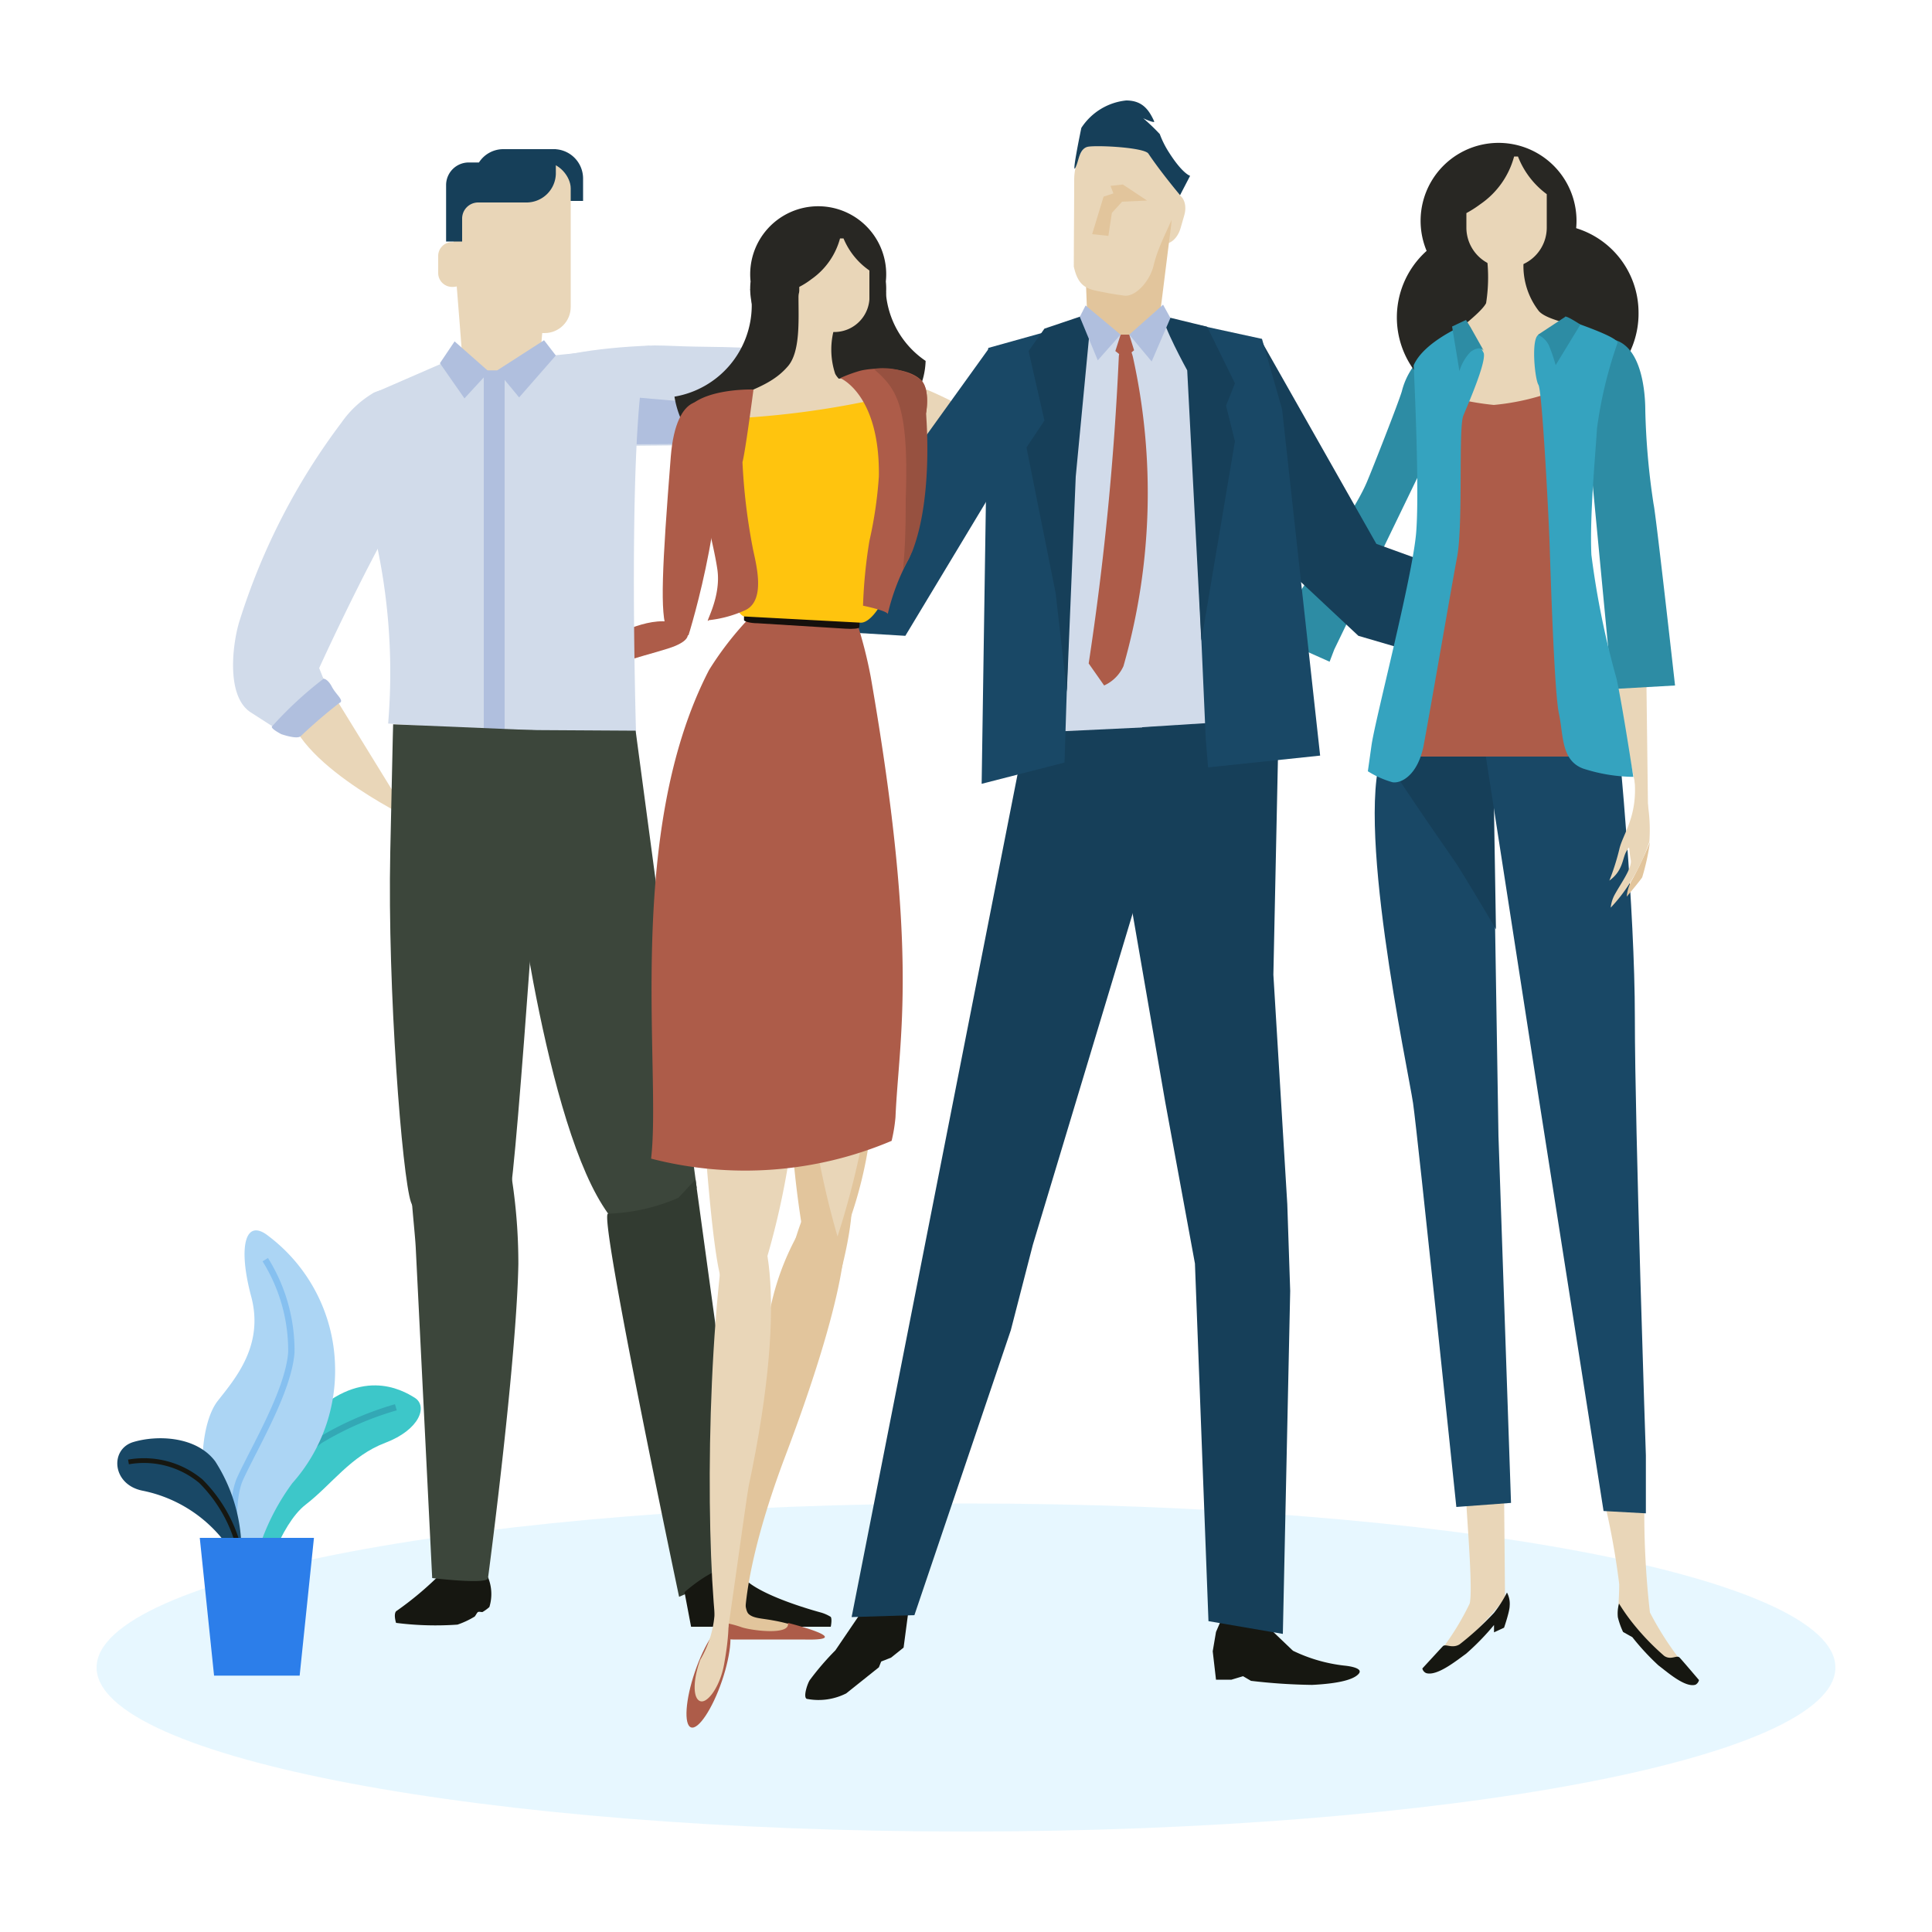 <svg xmlns="http://www.w3.org/2000/svg" viewBox="0 0 100 100"><title>join-us</title><g style="isolation:isolate"><rect width="100" height="100" style="fill:none"/><path d="M5,86.31C5,91,25.15,94.8,50,94.8S95,91,95,86.31s-20.15-8.49-45-8.49S5,81.62,5,86.31Z" style="fill:#d1f0ff;opacity:0.5;mix-blend-mode:multiply"/><path d="M13.6,82s.86-3.07,2.22-4.12,2.33-2.52,4.12-3.2,2.21-1.9,1.53-2.33-2.89-1.67-5.59,1.16-3.38,5-3.32,7.69S13.48,83.56,13.6,82Z" style="fill:#3dc7c9"/><path d="M20.49,72.84a16.43,16.43,0,0,0-3.94,1.72c-1.23.92-3.5,3.5-3.62,6" style="fill:none;stroke:#33a8b5;stroke-miterlimit:10;stroke-width:0.329px"/><path d="M12.86,83s-1.39-3.93-2-5.16-.49-4.18.41-5.33S13.68,69.64,13,67.1s-.33-4.1.9-3.12a8.68,8.68,0,0,1,3.44,6.64,8.76,8.76,0,0,1-2.21,6.15A11.77,11.77,0,0,0,12.86,83Z" style="fill:#acd5f4"/><path d="M12.43,82.06s-.73-3.93,0-5.53S14.93,72,15.08,70a8.87,8.87,0,0,0-1.35-4.8" style="fill:none;stroke:#86c0f0;stroke-miterlimit:10;stroke-width:0.329px"/><path d="M7.39,77.16c-1.6-.31-1.72-2.15-.49-2.52s3.26-.31,4.24,1a8.54,8.54,0,0,1,1.23,6.09c-.37,1.91,0-.74-.8-2A7.12,7.12,0,0,0,7.39,77.16Z" style="fill:#194866"/><path d="M6.65,75.67a4.6,4.6,0,0,1,3.75,1,7.53,7.53,0,0,1,2.16,4.51" style="fill:none;stroke:#161711;stroke-miterlimit:10;stroke-width:0.246px"/><polygon points="15.51 86.73 11.08 86.73 10.34 79.6 16.25 79.6 15.51 86.73" style="fill:#2c7eea"/><path d="M35.72,32.55s.17.6-3.06,1.58A67,67,0,0,1,25,35.79l6.75-2.85S34.52,32,35.72,32.55Z" style="fill:#e9d6b8"/><path d="M26,35.74c-1.72.59-2.27,1.86-2.87,2.34L22,38.92s.7-1,.9-1.32,0-.46-.46,0-1.62,1.83-1.62,1.83a7.18,7.18,0,0,1,.65-1.37,9.45,9.45,0,0,1,1.35-1.67,7.66,7.66,0,0,1,2.31-.87C26.13,35.3,27.19,35.31,26,35.74Z" style="fill:#e9d6b8"/><path d="M30.06,34.82c.89-.21,1.79-.44,2.6-.69s1.89-.52,2.32-.71c1.35-.59.08-1.1.08-1.1-1.19-.59-3.36.62-3.36.62l-2,.86Z" style="fill:#ad5c49"/><path d="M45.09,22.85l9,.93s-4.34-3.27-7.64-4.14S45,22.88,45.09,22.85Z" style="fill:#e9d6b8"/><path d="M25.67,19.88s1.43-1.78,8.2-2c.62,0,1.38.05,2.08.06,8.74.08,8.52,1,8.52,1l1.9.58-.25,3.43-14,.13Z" style="fill:#d1dbea"/><path d="M32.08,23,44,22.93v0l-1.85-.71s.28-.87-8.43-1.58a33.41,33.41,0,0,0-6.51,0Z" style="fill:#b0bfde"/><polygon points="44.66 20.2 44.36 22.46 44.36 23.04 45.99 23.33 45.79 20.61 44.66 20.2" style="fill:#b0bfde"/><path d="M28,18c-.09,1-.64,1.93-1.23,2H25.12c-.58-.05-1.14-.94-1.23-2-.13-1.7-.27-3.4-.4-5.11-.1-1,.3-3.07,1.19-3.68a2.19,2.19,0,0,1,2.54,0c.89.61,1.29,2.66,1.2,3.68C28.28,14.57,28.15,16.27,28,18Z" style="fill:#e9d6b8"/><path d="M16.75,35.13l4.45,7.23s-6.61-3.18-6.27-6.13S16.75,35.13,16.75,35.13Z" style="fill:#e9d6b8"/><path d="M33.63,17.89l-5,.51-3.15,1-2.65-.57-3.54,1.54s-1.59,1.53-.11,6.46a31.68,31.68,0,0,1,.91,10.62l12.84.82S32.38,20.63,33.63,17.89Z" style="fill:#d1dbea"/><path d="M21.54,20.57a2.18,2.18,0,0,0-2.18-.25,5.29,5.29,0,0,0-1.69,1.56,33.78,33.78,0,0,0-5.25,10.19c-.34,1-.8,3.94.57,4.81l1.37.88,3-1.71-.62-.92-.22-.55s1.59-3.5,3.3-6.68A17.81,17.81,0,0,0,21.54,20.57Z" style="fill:#d1dbea"/><polygon points="25.31 19.24 24.04 20.62 22.77 18.8 23.53 17.67 25.31 19.24" style="fill:#b0bfde"/><polygon points="28.16 17.61 25.72 19.18 26.87 20.57 28.77 18.4 28.16 17.61" style="fill:#b0bfde"/><rect x="25.04" y="19.17" width="1.08" height="18.57" style="fill:#b0bfde"/><path d="M20.5,83.4c-.14.17,0,.6,0,.6a16.18,16.18,0,0,0,3.18.09,4.4,4.4,0,0,0,.86-.4c.05,0,.14-.22.2-.25s.14,0,.23,0a2.14,2.14,0,0,0,.36-.26,2.28,2.28,0,0,0-.07-1.54s-2-.68-2.42-.21A17.05,17.05,0,0,1,20.5,83.4Z" style="fill:#161711"/><path d="M26.41,43.08S28,57.34,31.19,62.39s4.87-.92,4.87-.92L32.9,37.82l-10-.06S24.89,37.68,26.41,43.08Z" style="fill:#3c463b"/><path d="M28.26,37.82s-1.52,23-1.9,24.14c-1.29,3.93-4.64,1.57-5.09.26s-1.22-11-1.07-18.11.15-6.62.15-6.62Z" style="fill:#3c463b"/><path d="M25.83,57.87a28.87,28.87,0,0,1,1,7.55C26.77,68.93,26,76,25.26,81.68c0,.35-2.89,0-2.89,0s-.67-13.47-.85-17.07c-.06-1.27-.58-5-.11-6.17C22.27,56.24,24.42,56.16,25.83,57.87Z" style="fill:#3c463b"/><path d="M35.11,62a9.86,9.86,0,0,1-3.64.82c-.51,0,3.68,19.83,3.68,19.83l3.6-1.55L36,61.05Z" style="fill:#323b31"/><path d="M35.43,82.41l.34,1.79H37.6s.1-.25.25-.25.3.25.48.25H43s.08-.38,0-.51a2,2,0,0,0-.56-.24c-.94-.26-3.64-1.09-4.11-2C37.71,80.37,35.43,82.41,35.43,82.41Z" style="fill:#161711"/><path d="M16.75,35.13s.21,0,.43.42.67.72.38.84a26.07,26.07,0,0,0-2,1.72c-.21.17-1-.11-1-.11s-.53-.27-.49-.39A19.65,19.65,0,0,1,16.75,35.13Z" style="fill:#b0bfde"/><path d="M26.16,8.88V7.72h2.5a1.52,1.52,0,0,1,1.52,1.52V10.4h-2.5A1.52,1.52,0,0,1,26.16,8.88Z" style="fill:#163f59"/><rect x="23.77" y="8.4" width="5.77" height="8.84" rx="1.35" ry="1.35" style="fill:#e9d6b8"/><path d="M26.06,7.72a1.5,1.5,0,0,0-1.27.69h-.52a1.17,1.17,0,0,0-1.18,1.17V12.5h.83V11.31a.83.83,0,0,1,.83-.83h2.5A1.52,1.52,0,0,0,28.77,9V7.72Z" style="fill:#163f59"/><path d="M24.18,13.25a.72.72,0,0,0-.72-.72H23.4a.72.72,0,0,0-.72.72v.88a.72.72,0,0,0,.72.72h.06a.73.73,0,0,0,.66-.43" style="fill:#e9d6b8"/><path d="M70.39,27.34c-2.2,1.11-6.21,8.36-6.21,8.36s-.8,3.17,6-5.26C72.24,27.91,70.93,27.07,70.39,27.34Z" style="fill:#e9d6b8"/><path d="M61.66,42.67l-.31-1v-.87l.51-1.32A9.19,9.19,0,0,1,63,37.72a25.59,25.59,0,0,0,1.56-2.65c.2-.22,1.61.09,1.61.09s-1.56,1.82-2.11,2.6a20.78,20.78,0,0,0-1.18,2.46,4.34,4.34,0,0,1-.78.88s.4-.92.53-1.15-.19-.26-.19-.26a8.82,8.82,0,0,0-.73,1.59,2.45,2.45,0,0,0,.05.75Z" style="fill:#e9d6b8"/><path d="M74.13,23.14,69.06,33.62l-.24.63-3-1.34c3.76-5.83,4.55-7,5-8.13.18-.42,1.55-3.89,1.74-4.53a3.75,3.75,0,0,1,3.1-2.8C77.83,17,74.13,23.14,74.13,23.14Z" style="fill:#2d8ca4"/><polygon points="65.32 17.7 71.24 28.15 82.15 32.1 82.61 36.51 70.31 32.91 64.85 27.8 65.32 17.7" style="fill:#163f59"/><path d="M81.54,16.33a4.62,4.62,0,1,1-4.62-4.52A4.57,4.57,0,0,1,81.54,16.33Z" style="fill:#282723"/><path d="M77.85,77.19l.05,5.53a19.31,19.31,0,0,1-2.69,2.78c-.72.39-.63,0-.58-.14A13.9,13.9,0,0,0,76.07,83c.2-.78-.24-5.49-.19-5.73S77.85,77.19,77.85,77.19Z" style="fill:#e9d6b8"/><path d="M83.05,77.76A39,39,0,0,1,83.81,82c0,1.06-.14,1.39.15,1.73s2.31,3,2.79,3a.47.47,0,0,0,.48-.48,16.28,16.28,0,0,1-1.83-2.79,45.22,45.22,0,0,1-.29-5.48C85.11,77.48,83.05,77.76,83.05,77.76Z" style="fill:#e9d6b8"/><path d="M83.75,29.06s-.78.1-.37,4.25a86.42,86.42,0,0,0,1.94,10.16l-.12-9.66S85,30.12,83.75,29.06Z" style="fill:#e9d6b8"/><path d="M77.24,38.91l.32,19.88.65,19L75.38,78s-2-19.24-2.24-20.9S70,42,71.67,38.66,77.24,38.91,77.24,38.91Z" style="fill:#194866"/><path d="M71.67,38.66a2.52,2.52,0,0,0-.14.33c1.8,2.81,3.5,5.18,3.9,5.79.22.35,1,1.61,2,3.32l-.15-9.19S73.33,35.32,71.67,38.66Z" style="fill:#163f59"/><path d="M83.78,38.47s.84,8.46.84,14.23.57,22.63.57,22.63v3L83,78.21,79.62,56.67,76.8,38.47Z" style="fill:#194866"/><path d="M84.81,16.12a4.62,4.62,0,1,1-4.62-4.51A4.57,4.57,0,0,1,84.81,16.12Z" style="fill:#282723"/><path d="M81.6,11.43a4,4,0,1,1-8.07,0,4,4,0,1,1,8.07,0Z" style="fill:#282723"/><path d="M76.86,12.69a8.56,8.56,0,0,1,.06,3c-.32.64-2.5,2.12-2.82,2.57s.64,3.91,3.78,3.4,6-2.5,6-3-.07-1-1.09-1.41-2.7-.64-3.14-1.15a3.8,3.8,0,0,1-.71-3.14C79.23,11.54,76.86,12.69,76.86,12.69Z" style="fill:#e9d6b8"/><path d="M82.28,23.43,83.38,35v.67l3.32-.19s-1-8.94-1.11-9.38a37.55,37.55,0,0,1-.43-4.85c0-.67-.09-4-2.31-3.7S82.28,23.43,82.28,23.43Z" style="fill:#2d8ca4"/><path d="M78.57,8.1l-.2,0a4.36,4.36,0,0,1-1.75,2.47,5.78,5.78,0,0,1-.72.46v.75a2.08,2.08,0,0,0,4.16,0V10.05A4.4,4.4,0,0,1,78.57,8.1Z" style="fill:#e9d6b8"/><path d="M82.9,39.16H72.56l1.5-8.77-.34-10.27a14.27,14.27,0,0,0,3.6.84,12.33,12.33,0,0,0,3.47-.84Z" style="fill:#ad5c49"/><path d="M85.4,43.59a11.87,11.87,0,0,1-.4,1.82c-.12.19-.8,1-.8,1a2,2,0,0,1,.3-.91A18.85,18.85,0,0,0,85.4,43.59Z" style="fill:#e2c59c"/><path d="M73.17,18.91s.32,6.35.13,8.66-2.11,9.61-2.31,11l-.19,1.35a4.85,4.85,0,0,0,1.28.57c.45.07,1.31-.37,1.61-1.92.36-1.92,1.5-8.55,1.73-9.74.32-1.7.06-6.67.32-7.31s1.18-2.73,1.06-3.24a5.21,5.21,0,0,0-1.06-1.44S73.69,17.7,73.17,18.91Z" style="fill:#35a3bf"/><path d="M81.27,16.6s-1.25.53-1.64.73-.19,2.3,0,2.59.53,6.78.58,8.32.24,7.6.48,8.7.1,2.41,1.25,2.84a8.69,8.69,0,0,0,2.6.43s-.58-3.8-.87-5.09a44.32,44.32,0,0,1-1.3-6.4c-.09-2,.19-4.95.29-6.54a22,22,0,0,1,1.06-4.42C83.81,17.47,81.65,16.75,81.27,16.6Z" style="fill:#35a3bf"/><path d="M78,82.43a1.22,1.22,0,0,1,.14.69c0,.29-.29,1.13-.29,1.13l-.52.24v-.38a12.92,12.92,0,0,1-1.45,1.49c-.48.34-1.49,1.17-2.06,1a.34.34,0,0,1-.2-.24s.92-1,1.06-1.15.48.14.87-.1a15.22,15.22,0,0,0,1.78-1.63A6.28,6.28,0,0,0,78,82.43Z" style="fill:#161711"/><path d="M83.8,83a1.87,1.87,0,0,0-.06.71,4,4,0,0,0,.27.76l.48.27a12.68,12.68,0,0,0,1.35,1.46c.44.33,1.38,1.17,1.92,1a.37.37,0,0,0,.18-.24s-.85-1-1-1.16-.44.15-.8-.09A12.78,12.78,0,0,1,84.5,84,10.17,10.17,0,0,1,83.8,83Z" style="fill:#161711"/><path d="M81,16.41l-1.4.92a1.11,1.11,0,0,1,.58.57,8.47,8.47,0,0,1,.34,1L81.8,16.8S81,16.27,81,16.41Z" style="fill:#2d8ca4"/><path d="M75.88,16.56l.23.37.72,1.28s-.16-.4-.71,0a2.4,2.4,0,0,0-.58,1l-.38-2.31Z" style="fill:#2d8ca4"/><path d="M84.59,40.22c.22,2-.58,2.91-.77,3.72a12.23,12.23,0,0,1-.52,1.64c.72-.52.67-1.16.88-1.51s.1-.25.23.45c.07.4-.49,1.17-.79,1.71a1.8,1.8,0,0,0-.25.75,8.26,8.26,0,0,0,1-1.29,10.16,10.16,0,0,0,1-2.12,8.58,8.58,0,0,0-.23-2.68C84.94,39.84,84.43,38.8,84.59,40.22Z" style="fill:#e9d6b8"/><polygon points="51.18 18.04 53.01 22.7 46.86 32.91 43.03 32.68 43.49 28.73 51.18 18.04" style="fill:#194866"/><path d="M39.69,14.89a4.91,4.91,0,0,0-.86.08,4.91,4.91,0,0,1,.08.86,4.8,4.8,0,0,1-4,4.7,4.87,4.87,0,1,0,4.8-5.64Z" style="fill:#282723"/><path d="M45.85,15.11a3.92,3.92,0,1,0,2.06,3.57A4.71,4.71,0,0,1,45.85,15.11Z" style="fill:#282723"/><path d="M45.85,14.57a3.52,3.52,0,1,1-7,0,3.52,3.52,0,1,1,7,0Z" style="fill:#282723"/><path d="M37.82,20.64s1.66,3.23,3.61,3.68,4.66,0,4.94-.76a3.47,3.47,0,0,0-.85-2.7c-.45-.39-1.9-.78-2.29-1.51a4,4,0,0,1,0-2.51c.22-.83.89-.89.22-1.28s-.39-.78-1.06-.67-1.06-.14-1.06.5c0,1.18.1,2.82-.55,3.57S39.34,20.05,37.82,20.64Z" style="fill:#e9d6b8"/><path d="M43.66,12.34l-.18,0A3.77,3.77,0,0,1,42,14.45a4.18,4.18,0,0,1-.63.4v.65a1.82,1.82,0,0,0,3.63,0V14A3.77,3.77,0,0,1,43.66,12.34Z" style="fill:#e9d6b8"/><path d="M41.36,84.22A8.79,8.79,0,0,0,40,83.87c-.59-.11-1-.1-1.25-.33s-.16-1.25-.33-1.21c-.83.19-1.12,2.15-.64,2.39a14.58,14.58,0,0,0,3.48-.1C41.46,84.61,41.43,84.17,41.36,84.22Z" style="fill:#e2c59c"/><path d="M43.23,62.36c-.39-.2-1.62.87-2.11,1.85a13.53,13.53,0,0,0-1.48,5.16c-.47,3.41-1.28,8.83-1.52,11.14-.22,2.08-1.15,4.52.43,4.24-.18-2.88,1.25-7.15,2.1-9.39C43.54,67.72,44.42,63,43.23,62.36Z" style="fill:#e2c59c"/><path d="M40.78,84c.16.66-1.86.4-2.38.23a5.44,5.44,0,0,0-.82-.22h-.06a.06.06,0,0,0,0,0c0,.37-.16.85.42.85h3.62C44.51,84.94,40.78,84,40.78,84Z" style="fill:#ad5c49"/><path d="M44.48,39.88c-.67-.24-.74.36-1.37,1.83a32.73,32.73,0,0,0-2.22,11.88A51.23,51.23,0,0,0,42.2,67,22,22,0,0,0,45,59C47.06,48.55,46.56,40.63,44.48,39.88Z" style="fill:#e2c59c"/><path d="M43.6,60.13c-.3-.2-.94.71-1.43,1.6-1,1.75-1.43,3.92-2.06,6.92a43.56,43.56,0,0,0-1.06,8.68c.77-1.53,1.45-3.5,2.35-5.55C44.45,64.78,44.52,60.75,43.6,60.13Z" style="fill:#e2c59c"/><path d="M43.69,34.52c-.36,1.63,0,1.86-1,.48L35.81,24.11A2,2,0,0,1,37,20.77l8.63-1.57c1.62-.32,2.14,1.26,1.78,2.9Z" style="fill:#e9d6b8"/><path d="M39.69,39.82c-1-.24-1,.39-1.83,1.94-1.53,3-2,7.55-1.71,12.45.29,4.69.71,10.57,1.2,12.08.24.71,1,1.34,1.3,1.93A41,41,0,0,0,41,58.86C42.75,47.83,42.75,40.55,39.69,39.82Z" style="fill:#e9d6b8"/><path d="M44.69,39.22c-.68-.2-.72.35-1.29,1.7a27.68,27.68,0,0,0-1.79,10.89A44,44,0,0,0,43.35,64a43.78,43.78,0,0,0,1.8-8.18C46.61,46.22,46.76,39.86,44.69,39.22Z" style="fill:#e9d6b8"/><path d="M46.15,59.05a8.35,8.35,0,0,0,.2-1.22c.18-4.21,1.24-8.31-1.28-22.79a23.13,23.13,0,0,0-.66-2.64c-1.59-1.2-3.1-.28-4.81-1.21a16.63,16.63,0,0,0-2.9,3.49c-4.39,8.48-2.46,20.75-3,25.29A19.43,19.43,0,0,0,46.15,59.05Z" style="fill:#ad5c49"/><path d="M36.88,21.24c1.16,4-1.24,11.63-1.24,11.63s-.8.42-1.11-.24c-.38-.84-.26-3.28.19-9C35,20.15,36.68,20.58,36.88,21.24Z" style="fill:#ad5c49"/><path d="M44.48,32.47c0,.06-.33.1-.73.07l-4.53-.28c-.4,0-.72-.1-.71-.17v-.25c0-.07.33-.11.73-.08l4.53.28c.4,0,.72.1.72.17Z" style="fill:#15100c"/><path d="M47.52,25.43c-.36-1.37-.72-2.74-1.07-4.12a3.59,3.59,0,0,0-.32-.82A45.59,45.59,0,0,1,36.8,21.7a2.58,2.58,0,0,0,0,.39c-.08,1.49,0,3,0,4.45a2.09,2.09,0,0,0,1,1.64,1.45,1.45,0,0,0-.08.36l-.11.73c0,.59.39,2.61.95,2.64l6,.32c.56,0,1.28-1.19,1.31-1.78l.83-2.91a.75.75,0,0,0,0-.15A2.13,2.13,0,0,0,47.52,25.43Z" style="fill:#ffc40e"/><path d="M39,20.16s-3.11-.1-3.65,1.39.78,3.66.78,3.66.78,2.76,1,4.26-.73,2.92-.44,2.63a6.13,6.13,0,0,0,1.89-.52c1.12-.53.5-2.57.38-3.23a31,31,0,0,1-.53-4.43C38.58,23.38,39,20.16,39,20.16Z" style="fill:#ad5c49"/><path d="M47.93,21.4s.24-1.25-.27-1.74c-.76-.73-2.58-.63-3.17-.46a7.38,7.38,0,0,0-1,.37s2.06.83,2,5.09A21.53,21.53,0,0,1,45,28a25.75,25.75,0,0,0-.33,3.35s1.22.25,1.28.43A11.29,11.29,0,0,1,47,29C47.8,27.62,47.93,21.4,47.93,21.4Z" style="fill:#ad5c49"/><path d="M45.22,19.09c1.14,1,1.84,1.77,1.66,6.73,0,.8,0,2.28-.14,3.65.07-.14.42-.78.48-.93,1.11-2.86.71-7.14.71-7.14s.24-1.25-.27-1.74A3.49,3.49,0,0,0,45.22,19.09Z" style="fill:#975140"/><path d="M37.33,65.32c.06-.54.12-1.06.19-1.58.34-.79.66-1.22.94-1.21,1.07.06,2.49,4.07.29,14.4-.11.52-1.31,9.42-1.37,9.21C36.66,83.63,36.41,73.21,37.33,65.32Z" style="fill:#e9d6b8"/><path d="M37.37,87c-.5,1.46-1.22,2.54-1.6,2.41s-.3-1.42.2-2.88,1.21-2.54,1.6-2.41S37.86,85.56,37.37,87Z" style="fill:#ad5c49"/><path d="M37.47,86.19c-.21,1.11-.85,2-1.23,1.86s-.38-1.07,0-2.13A5.44,5.44,0,0,0,37,83.28C36.9,82.43,38.24,82,37.47,86.19Z" style="fill:#e9d6b8"/><path d="M59.81,11.45c-.16.52,0,1,.36,1.14h0c.36.11.77-.23.93-.76l.19-.66c.16-.52,0-1-.36-1.14h0c-.36-.1-.77.23-.93.76Z" style="fill:#e9d6b8"/><path d="M56.27,16.27c0,.95.51,1.8,1,1.87l1.54.06c.54,0,1.09-.82,1.21-1.77.2-1.57.39-3.13.59-4.7.12-.94-.16-2.85-1-3.45a2,2,0,0,0-2.35-.1c-.84.52-1.29,2.4-1.25,3.35C56.16,13.11,56.21,14.69,56.27,16.27Z" style="fill:#e2c59c"/><path d="M55.58,13.8c.2.9.56,1.13,1.21,1.26s.76.15,1.38.24,1.36-.78,1.54-1.56c.31-1.3,1.07-2.34,1.37-3.64A1.89,1.89,0,0,0,60,8c-.86-.55-1.85-1.63-2.79-1.34A3,3,0,0,0,55.6,9.31C55.6,10.65,55.58,12.46,55.58,13.8Z" style="fill:#e9d6b8"/><path d="M61.6,9.1l-.52,1s-1-1.19-1.64-2.15c-.21-.31-2.52-.44-3.1-.36-.42.06-.49.59-.6.9-.39,1.09.23-1.87.23-1.87A3.15,3.15,0,0,1,58.29,5.2c.82,0,1.17.46,1.45,1.08.07.15-.88-.27-.71-.28a10.71,10.71,0,0,1,1,.94,4.86,4.86,0,0,0,.47.94C61.21,9,61.6,9.1,61.6,9.1Z" style="fill:#163f59"/><polygon points="58.12 9.55 57.48 9.62 57.63 10.01 57.12 10.18 56.53 12.12 57.37 12.21 57.55 11.02 58.08 10.44 59.37 10.38 58.12 9.55" style="fill:#e2c59c"/><path d="M47,81.47v2.07l-.23,1.74-.65.52-.51.2-.12.3-1.69,1.35a3.17,3.17,0,0,1-2,.29c-.28,0,0-.84.13-1a14.32,14.32,0,0,1,1.31-1.52l1.25-1.84,1.39-2.3Z" style="fill:#161711"/><path d="M63.31,83.61l-.37.86-.17,1,.17,1.47.8,0,.6-.18.41.24a30,30,0,0,0,3.16.21c1.41-.07,2.17-.28,2.42-.58s-.54-.4-.76-.42a8.17,8.17,0,0,1-2.65-.77l-1.13-1.08-.27-.81Z" style="fill:#161711"/><path d="M51.62,18.52l4.87-2.09,1.66,1,3-.77A37.78,37.78,0,0,0,65,18.75c.35,0-.12,19.5-.12,19.5L56,41l-3.37-2.21Z" style="fill:#d1dbea"/><polygon points="53.09 37.94 44.08 83.7 47.33 83.6 52.32 68.85 53.46 64.43 58.72 46.97 60.05 37.61 53.09 37.94" style="fill:#163f59"/><polygon points="62.55 83.91 61.85 65.4 60.31 57.03 58.32 45.53 59.12 37.64 66.19 37.19 65.91 50.45 66.63 62.33 66.78 66.82 66.4 84.57 62.55 83.91" style="fill:#163f59"/><polygon points="55.1 39.47 55.68 20.94 56.38 16.55 51.15 18.01 50.81 40.57 55.1 39.47" style="fill:#194866"/><polygon points="60.21 16.43 61.56 19.02 62.41 38.26 62.53 39.72 68.33 39.11 66.36 21.18 65.32 17.54 60.21 16.43" style="fill:#194866"/><polygon points="54.64 30.7 53.13 23.16 54.06 21.77 53.24 18.17 54.06 17.01 56.49 16.19 55.68 24.67 55.22 35.81 54.64 30.7" style="fill:#163f59"/><path d="M60.22,16.36c-.12.35,1.23,2.81,1.23,2.81l.73,14,1.74-10.33L63.46,21l.46-1.16-1.44-2.93Z" style="fill:#163f59"/><polyline points="58 17.33 57.73 18.17 57.97 18.36 58.47 18.32 58.7 18.13 58.45 17.32 58.04 17.32" style="fill:#ad5c49"/><polygon points="58 17.32 56.82 18.65 55.89 16.4 56.19 15.81 58 17.32" style="fill:#b0bfde"/><polygon points="60.2 15.77 58.45 17.32 59.61 18.71 60.58 16.46 60.2 15.77" style="fill:#b0bfde"/><path d="M58.17,17.59a2,2,0,0,1,.47.89,32.58,32.58,0,0,1-.49,16,2,2,0,0,1-1,1l-.8-1.14a149.78,149.78,0,0,0,1.56-15.89C57.93,18.15,58.17,17.87,58.17,17.59Z" style="fill:#ad5c49"/></g></svg>